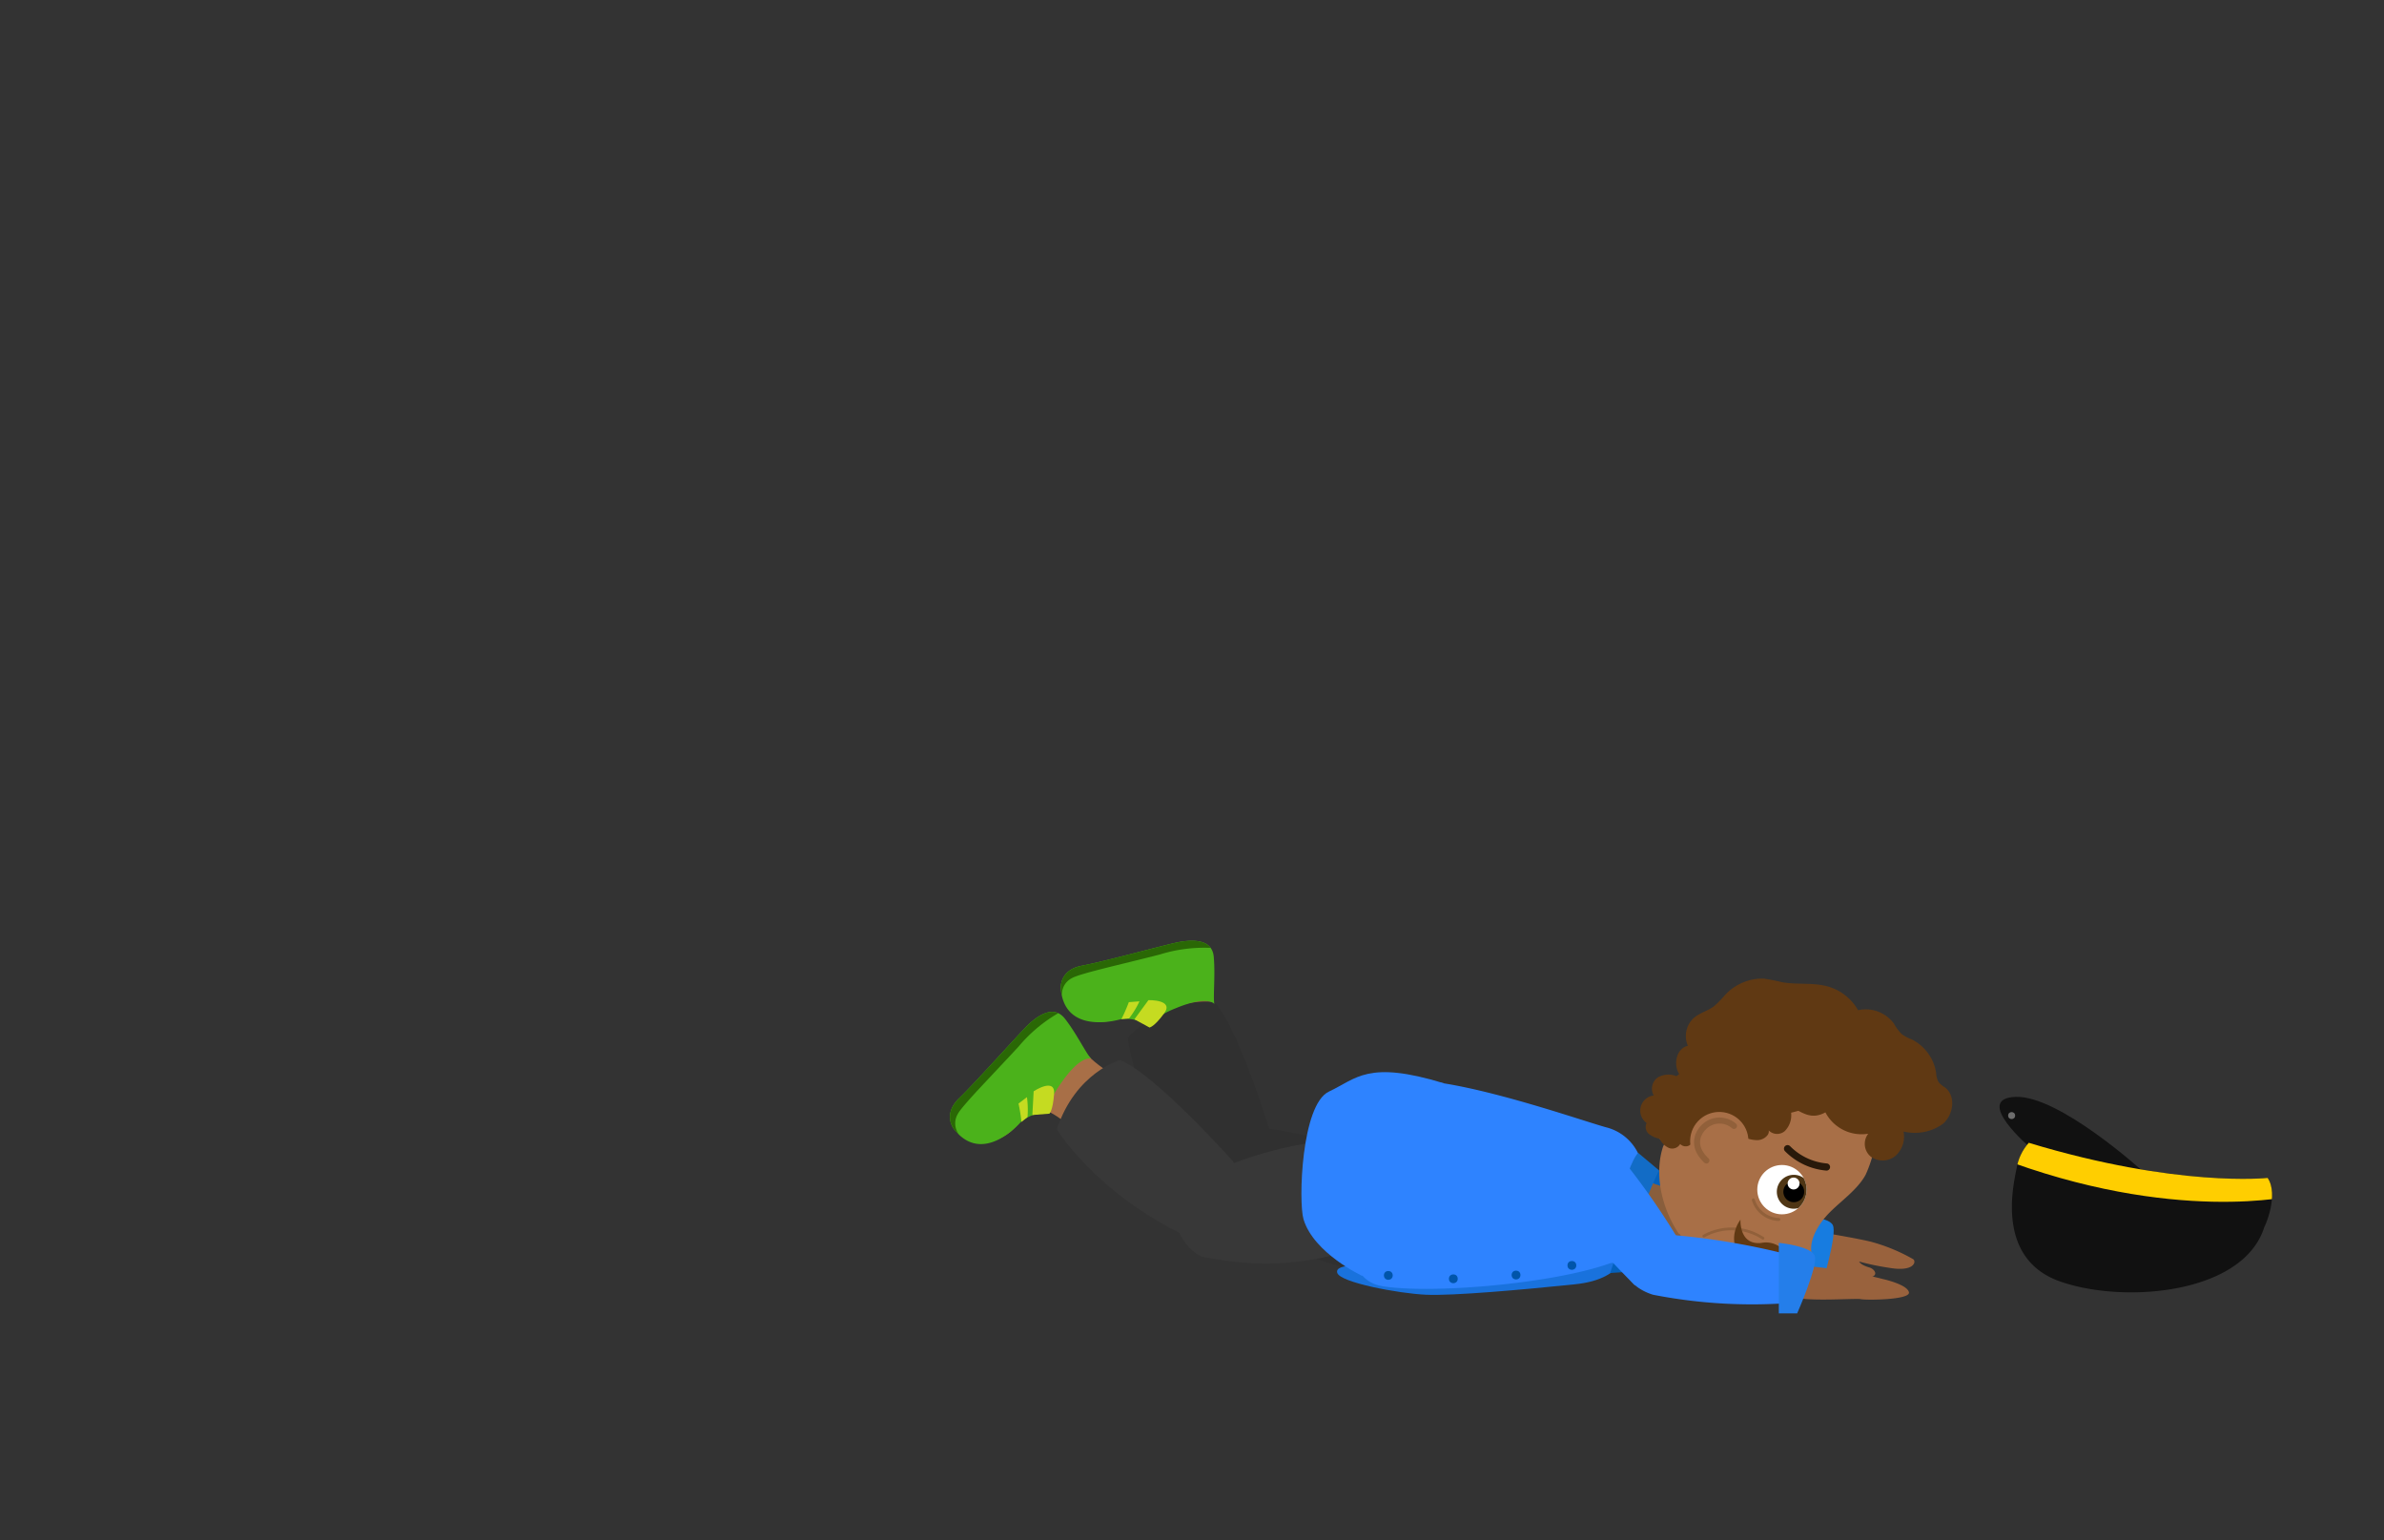 <svg xmlns="http://www.w3.org/2000/svg" xmlns:xlink="http://www.w3.org/1999/xlink" viewBox="0 0 260 168"><rect x="0" y="0" width="260" height="168" fill="#333333" stroke="none"/><defs><style>.cls-1{fill:#4bb21b;}.cls-2{fill:#fff;}.cls-3{fill:#111;}.cls-4{fill:#472813;}.cls-5{fill:#99623d;}.cls-6{fill:#227fef;}.cls-7{fill:#303030;}.cls-8{fill:#9b633d;}.cls-9{clip-path:url(#clip-path);}.cls-10{fill:#2a6805;}.cls-11{fill:#c5db21;}.cls-12{fill:#383838;}.cls-13{fill:#a86f47;}.cls-14{clip-path:url(#clip-path-2);}.cls-15{fill:#177ce0;}.cls-16{fill:#1972dd;}.cls-17{fill:#0461bc;}.cls-18{fill:#895e3c;}.cls-19{fill:#2e83ff;}.cls-20{fill:#126cc6;}.cls-21{fill:#05a;}.cls-22{fill:#603913;}.cls-23,.cls-26,.cls-30,.cls-31{fill:none;stroke-linecap:round;stroke-linejoin:round;}.cls-23{stroke:#28190a;stroke-width:0.78px;}.cls-24{clip-path:url(#clip-path-3);}.cls-25{fill:#4f3615;}.cls-26,.cls-30,.cls-31{stroke:#4f3615;opacity:0.25;}.cls-26{stroke-width:0.3px;}.cls-27{fill:#6d6d6d;}.cls-28{clip-path:url(#clip-path-4);}.cls-29{fill:#ffce00;}.cls-30{stroke-width:0.33px;}.cls-31{stroke-width:0.66px;}.cls-32{clip-path:url(#clip-path-5);}.cls-33{fill:#ff5050;}.cls-34{fill:#247eea;}</style><clipPath id="clip-path"><path class="cls-1" d="M132.44,109.5s-.69-1-4.23.47c0,0-2.67,1-2.85,2.09a3.8,3.8,0,0,0-3.23-.87c-1.77.46-6.11,1-6.44-3.41,0,0-.18-2,2.32-2.46s9.44-2.39,10.64-2.59,3.53-.43,3.72,1.61S132.28,108.75,132.44,109.5Z"/></clipPath><clipPath id="clip-path-2"><path class="cls-1" d="M119,115.46s-1.13-.46-3.3,2.7c0,0-1.71,2.26-1.26,3.3a3.83,3.83,0,0,0-3.19,1c-1.23,1.35-4.6,4.11-7.25.63,0,0-1.22-1.56.61-3.32s6.62-7.14,7.52-8,2.73-2.29,4-.68S118.46,114.92,119,115.46Z"/></clipPath><clipPath id="clip-path-3"><circle class="cls-2" cx="194.34" cy="129.75" r="2.69"/></clipPath><clipPath id="clip-path-4"><path class="cls-3" d="M247.31,128.47s-9.8,1.09-26.05-3.83a5.48,5.48,0,0,0-1.33,2.79c-.37,1.89-2.26,9.84,4.71,12.32s20.05,1.4,22.31-5.94C247,133.81,248.56,130.33,247.31,128.47Z"/></clipPath><clipPath id="clip-path-5"><path class="cls-4" d="M189.54,136.1s-2.79,3.14,2.17,2.73C191.71,138.83,192,137.55,189.54,136.1Z"/></clipPath></defs><g id="Layer_7" data-name="Layer 7"><path class="cls-5" d="M198.69,134.42s3.67.6,5.32,1a19.42,19.42,0,0,1,4.67,1.93c.33.31,0,1.39-2.66.92a27.26,27.26,0,0,1-3.26-.68s.1.35,1.12.65,1.75,2.32-5.63.15C198.25,138.39,197.09,135.88,198.69,134.42Z"/><path class="cls-6" d="M169.93,127.84s7.21,1.94,12,5.66a5.9,5.9,0,0,1-.53,5.21s-7.32,1-13.63-2.76S165.31,127.05,169.93,127.84Z"/><path class="cls-7" d="M152.91,139.29s4.64-5.89.81-10.17-14.78-6.29-18.62-6.32-4.39,6.3-2.4,7.94S140.38,138.14,152.91,139.29Z"/><path class="cls-8" d="M135,115.78s-2.67-5.37-2.71-7.08.81-5.94-2.17-5.59-8.9,2-12.24,2.68-1.89,5.22,1.74,5.62,5.35-3.81,7.43,5.17l5.22,2.61Z"/><path class="cls-7" d="M138.85,124.51s-3.6-12.19-6.4-15.22c0,0-5-.84-9.45,3.89,0,0,1,10,10.33,19.39C133.33,132.57,139.9,131.85,138.85,124.51Z"/><path class="cls-1" d="M132.44,109.5s-.69-1-4.23.47c0,0-2.67,1-2.85,2.09a3.8,3.8,0,0,0-3.23-.87c-1.77.46-6.11,1-6.44-3.41,0,0-.18-2,2.32-2.46s9.44-2.39,10.64-2.59,3.53-.43,3.72,1.61S132.28,108.75,132.44,109.5Z"/><g class="cls-9"><path class="cls-10" d="M132.9,103.44a16.28,16.28,0,0,0-6.4.66c-4.19,1.08-8.72,2.07-9.6,2.58a2,2,0,0,0-1.08,2l-.51-.36,0-2.91,4.49-2.22,12.11-1.79s1,1.14.94,1.2S132.9,103.44,132.9,103.44Z"/></g><path class="cls-11" d="M125.36,112.06s.47,0,1.6-1.53-1.71-1.45-1.71-1.45l-1.53,2.09Z"/><path class="cls-11" d="M124.27,109.21a9.89,9.89,0,0,1-1.13,1.86l-.84.08a17.33,17.33,0,0,0,.81-1.85Z"/><path class="cls-12" d="M153.26,134s.91-7.44-4.59-9.12-15.9,2.3-19.2,4.28-.47,7.66,2.08,8S142,139.55,153.26,134Z"/><path class="cls-13" d="M124.59,119.34s-5.16-3.07-6.13-4.47-2.55-5.43-4.86-3.52-6.37,6.53-8.82,8.9,1.25,5.4,4.52,3.77,2.42-6.1,9,.31l5.8-.65Z"/><path class="cls-12" d="M134.43,126.61s-8.46-9.48-12.28-11c0,0-4.86,1.36-6.89,7.56,0,0,5.19,8.57,17.63,13.12C132.89,136.26,138.52,132.8,134.43,126.61Z"/><path class="cls-1" d="M119,115.46s-1.13-.46-3.3,2.7c0,0-1.71,2.26-1.26,3.3a3.83,3.83,0,0,0-3.19,1c-1.23,1.35-4.6,4.11-7.25.63,0,0-1.22-1.56.61-3.32s6.62-7.14,7.52-8,2.73-2.29,4-.68S118.46,114.92,119,115.46Z"/><g class="cls-14"><path class="cls-10" d="M116.1,110.13a16.22,16.22,0,0,0-5,4c-2.93,3.18-6.19,6.48-6.65,7.38a2,2,0,0,0,.18,2.28l-.62,0-1.6-2.44,2.56-4.29,9.2-8.09s1.48.39,1.43.5S116.1,110.13,116.1,110.13Z"/></g><path class="cls-11" d="M114.45,121.46s.37-.3.51-2.15-2.23-.29-2.23-.29l-.14,2.59Z"/><path class="cls-11" d="M112,119.66a10.37,10.37,0,0,1,.06,2.18l-.66.52a17.88,17.88,0,0,0-.32-2Z"/><path class="cls-6" d="M182.48,133.22a78,78,0,0,1,15.85.78s.9,3.5-.12,4.93a55.79,55.79,0,0,1-15.39.93s-3.41-.52-3.07-2.91,1-3.67,2.73-3.73"/><path class="cls-15" d="M195.82,132.65l.89,7.64,2-.23s1.68-5.41,1.18-6.44S195.82,132.65,195.82,132.65Z"/><path class="cls-16" d="M177.29,135.87c0,.15.29,3.6-5.51,4.2s-13.29,1.27-16.25,1.14-9.37-1.32-9.69-2.39,3.2-.77,3.2-.77l20.58-5.75Z"/><path class="cls-17" d="M179.61,135.5a12.89,12.89,0,0,0-.9,3.14l-3.11.2,1.54-4.58Z"/><path class="cls-17" d="M180.94,127.65s.68.69,0,3.06l-2.1-.56S180.23,127.81,180.94,127.65Z"/><path class="cls-18" d="M185.39,129.82s-5.83.18-6.92-2.27c0,0-4.82,1.78-2.33,9.74,0,0,1.79-1.18,7.37-1.25S189.22,130,185.39,129.82Z"/><path class="cls-19" d="M179.1,127.17a5.3,5.3,0,0,0-3.94-4.22c-3.57-1-19.72-6.75-24-4.71s-3.42,4.87-3.49,8.57-2.17,12.58,3.06,13.46,18.57-.23,24.89-2.5A13.33,13.33,0,0,0,179.1,127.17Z"/><polygon class="cls-19" points="178.3 137.32 175.62 137.77 175.67 136 178.3 137.32"/><path class="cls-20" d="M180.94,127.65s-2.74,5.23-2.64,9.67l-3.13-1s2.14-9.27,3.49-10.58Z"/><circle class="cls-21" cx="171.43" cy="138.01" r="0.48"/><circle class="cls-21" cx="165.34" cy="139.06" r="0.48"/><circle class="cls-21" cx="158.5" cy="139.47" r="0.48"/><circle class="cls-21" cx="151.41" cy="139.1" r="0.48"/><path class="cls-19" d="M148.59,139.17s-5.32-2.47-6.43-6.2c-.56-1.9-.24-12.51,2.78-13.92s4.2-3.45,12.54-.9c0,0-8.42,10-8.44,10.29Z"/><path class="cls-5" d="M196,138a52.34,52.34,0,0,1,9.36,1.5s2.65.58,2.83,1.44-4.8.87-5.26.75-6.75.35-7.33-.34S193.28,139.19,196,138Z"/><path class="cls-13" d="M183.08,134.54c-1.79-2.66-2.73-6.4-1.7-9.5,0,0,.06-.13.19-.37a3,3,0,0,1-1.08-1.24c-.8-1.69.08-3.06,1.44-4a3.37,3.37,0,0,0,.94-.87,8.05,8.05,0,0,0,.6-1.24,11,11,0,0,1,1.65-2.83,8.81,8.81,0,0,1,6.37-2.95,11.84,11.84,0,0,1,6.81,2c3.11,2,5.93,4.33,6.41,8a14.15,14.15,0,0,1-1.24,6.58c-.89,1.63-2.63,2.81-3.92,4.11s-2.44,3.24-1.88,4.81c0,0,.49,1.39-.3,2s-2.74-1.33-2.74-1.33-.58,1.38-1.74.63c0,0-3.26,5-9.71-3.76"/><path class="cls-22" d="M183.07,117.48a2.36,2.36,0,0,0-2.22,0,1.49,1.49,0,0,0-.49,2,1.66,1.66,0,0,0-.78,3,1,1,0,0,0,.23,1.18,2.73,2.73,0,0,0,1.2.54,2,2,0,0,0,1,1,1,1,0,0,0,1.23-.43.83.83,0,0,0,1.28-.1,2.29,2.29,0,0,0,.31-1.44,2,2,0,0,0,1.14-2.54,6.48,6.48,0,0,1-.57-1.15,4,4,0,0,0-.1-.6.82.82,0,0,0-.71-.54c-.18,0-.4,0-.48-.14a.85.85,0,0,1,0-.23c0-.35-.41-.54-.74-.67"/><path class="cls-23" d="M199.2,127.28a6.8,6.8,0,0,1-4.25-2"/><circle class="cls-2" cx="194.34" cy="129.75" r="2.69"/><g class="cls-24"><circle class="cls-25" cx="195.63" cy="129.98" r="1.85"/><circle cx="195.63" cy="129.98" r="1.14"/><circle class="cls-2" cx="195.61" cy="129.08" r="0.65"/></g><path class="cls-26" d="M192.27,135.05a6.24,6.24,0,0,0-6.45-.24"/><path class="cls-22" d="M195.34,121.36a2.44,2.44,0,0,1-.69,2,1.28,1.28,0,0,1-1.91-.27c.25.14.2.52,0,.75a1.46,1.46,0,0,1-1.11.51,3.52,3.52,0,0,1-1.24-.25c-.29-.11-.65-.38-.5-.66.19.31-.17.68-.51.8a2.33,2.33,0,0,1-3.09-1.79,1.5,1.5,0,0,1-1.35-.32,1.52,1.52,0,0,1-.49-1.3,1.24,1.24,0,0,1-1.25.07,1.43,1.43,0,0,1-.86-.84.83.83,0,0,1,.45-1,.38.38,0,0,1-.5-.23.83.83,0,0,1,0-.6,2.3,2.3,0,0,1,1.3-1.33,2.34,2.34,0,0,1,1.85.08,1,1,0,0,1,.58-1.09,2.13,2.13,0,0,1,1.3-.13,5.42,5.42,0,0,1,1.41.41c.38.17.79.48.74.89a3.48,3.48,0,0,1,1.78-.36,1.8,1.8,0,0,1,1.46,1,6.86,6.86,0,0,1,.22,1,.32.32,0,0,0,.1.18.38.38,0,0,0,.26,0l1.08-.16c.4,0,.9-.07,1.1.28s.07.61.22.86a1,1,0,0,0,.51.35.93.93,0,0,1,.48.39c.09.19,0,.47-.24.47"/><path class="cls-3" d="M233.64,127.7s-9.08-8.25-13.82-8.07,1.66,5.59,1.66,5.59Z"/><circle class="cls-27" cx="219.39" cy="121.67" r="0.38"/><path class="cls-3" d="M247.31,128.47s-9.8,1.09-26.05-3.83a5.48,5.48,0,0,0-1.33,2.79c-.37,1.89-2.26,9.84,4.71,12.32s20.05,1.4,22.31-5.94C247,133.81,248.56,130.33,247.31,128.47Z"/><g class="cls-28"><path class="cls-3" d="M246.7,130.87s-19.12,6.28-24.88-3.48l12.78,1.38Z"/><path class="cls-29" d="M250.31,130.38s-13.2,3.24-32.65-4.25l3.33-3.74,30.7,4.59-1.18,3"/></g><path class="cls-30" d="M191.22,130.87A3,3,0,0,0,194,133"/><circle class="cls-13" cx="187.51" cy="124.44" r="3.18" transform="translate(-35.52 154.53) rotate(-41.25)"/><path class="cls-31" d="M189.11,122.8a2.41,2.41,0,0,0-3.3.14s-1.82,1.63.29,3.63"/><path class="cls-4" d="M189.54,136.1s-2.79,3.14,2.17,2.73C191.71,138.83,192,137.55,189.54,136.1Z"/><g class="cls-32"><path class="cls-2" d="M189.3,135.73a3,3,0,0,0,.88,2.32,2.49,2.49,0,0,0,2.2.93l-.91-2.37Z"/><path class="cls-33" d="M188.69,136.8s1,.48.76,2.44l-1.53-1.16Z"/></g><path class="cls-22" d="M195.08,137.27a2.63,2.63,0,0,0-3-1.71c-2.44.26-2.26-2.53-2.26-2.53s-2.28,2.72,1.39,5.52a5.27,5.27,0,0,0,2.06.85C195.2,139.7,195.08,137.27,195.08,137.27Z"/><path class="cls-22" d="M199.08,121.32a4.46,4.46,0,0,0,4.67,2.33,1.81,1.81,0,0,0,.33,2.54,2.21,2.21,0,0,0,2.67-.15,2.82,2.82,0,0,0,.85-2.63,5.27,5.27,0,0,0,4.3-.84c1.15-1,1.43-3,.25-3.95a3,3,0,0,1-.72-.59,2.22,2.22,0,0,1-.27-1,4.93,4.93,0,0,0-2.67-3.67,4.64,4.64,0,0,1-1.08-.57,5.31,5.31,0,0,1-.87-1.17,3.82,3.82,0,0,0-3.9-1.44,5.5,5.5,0,0,0-3.19-2.56c-1.64-.5-3.42-.19-5.11-.5a20.18,20.18,0,0,0-2-.39,5.56,5.56,0,0,0-4.39,2,10.84,10.84,0,0,1-1,1c-.67.52-1.55.72-2.2,1.27a2.67,2.67,0,0,0-.67,3.06c-1.29.28-1.66,2.16-.85,3.21a4,4,0,0,0,3.59,1.23,3.47,3.47,0,0,0,4.29.42c-.33.23,1.28,1.33,1.45,1.4.71.27,1.39,0,2.07.15C196.24,120.94,197.21,122.34,199.08,121.32Z"/><path class="cls-19" d="M176,125.29a80.27,80.27,0,0,1,8,11.52s-5.24,1.45-5.69,3.39c0,0-7.47-7.55-8.42-9.47s-1.36-4.3,1.89-6S176,125.29,176,125.29Z"/><path class="cls-19" d="M180.71,134.57a78.18,78.18,0,0,1,15.65,2.61s.49,3.58-.68,4.89a56.06,56.06,0,0,1-15.4-.86s-3.33-.92-2.71-3.26,1.44-3.52,3.14-3.38"/><path class="cls-34" d="M194,135.55v7.69h2s2.29-5.18,1.92-6.26S194,135.55,194,135.55Z"/></g></svg>